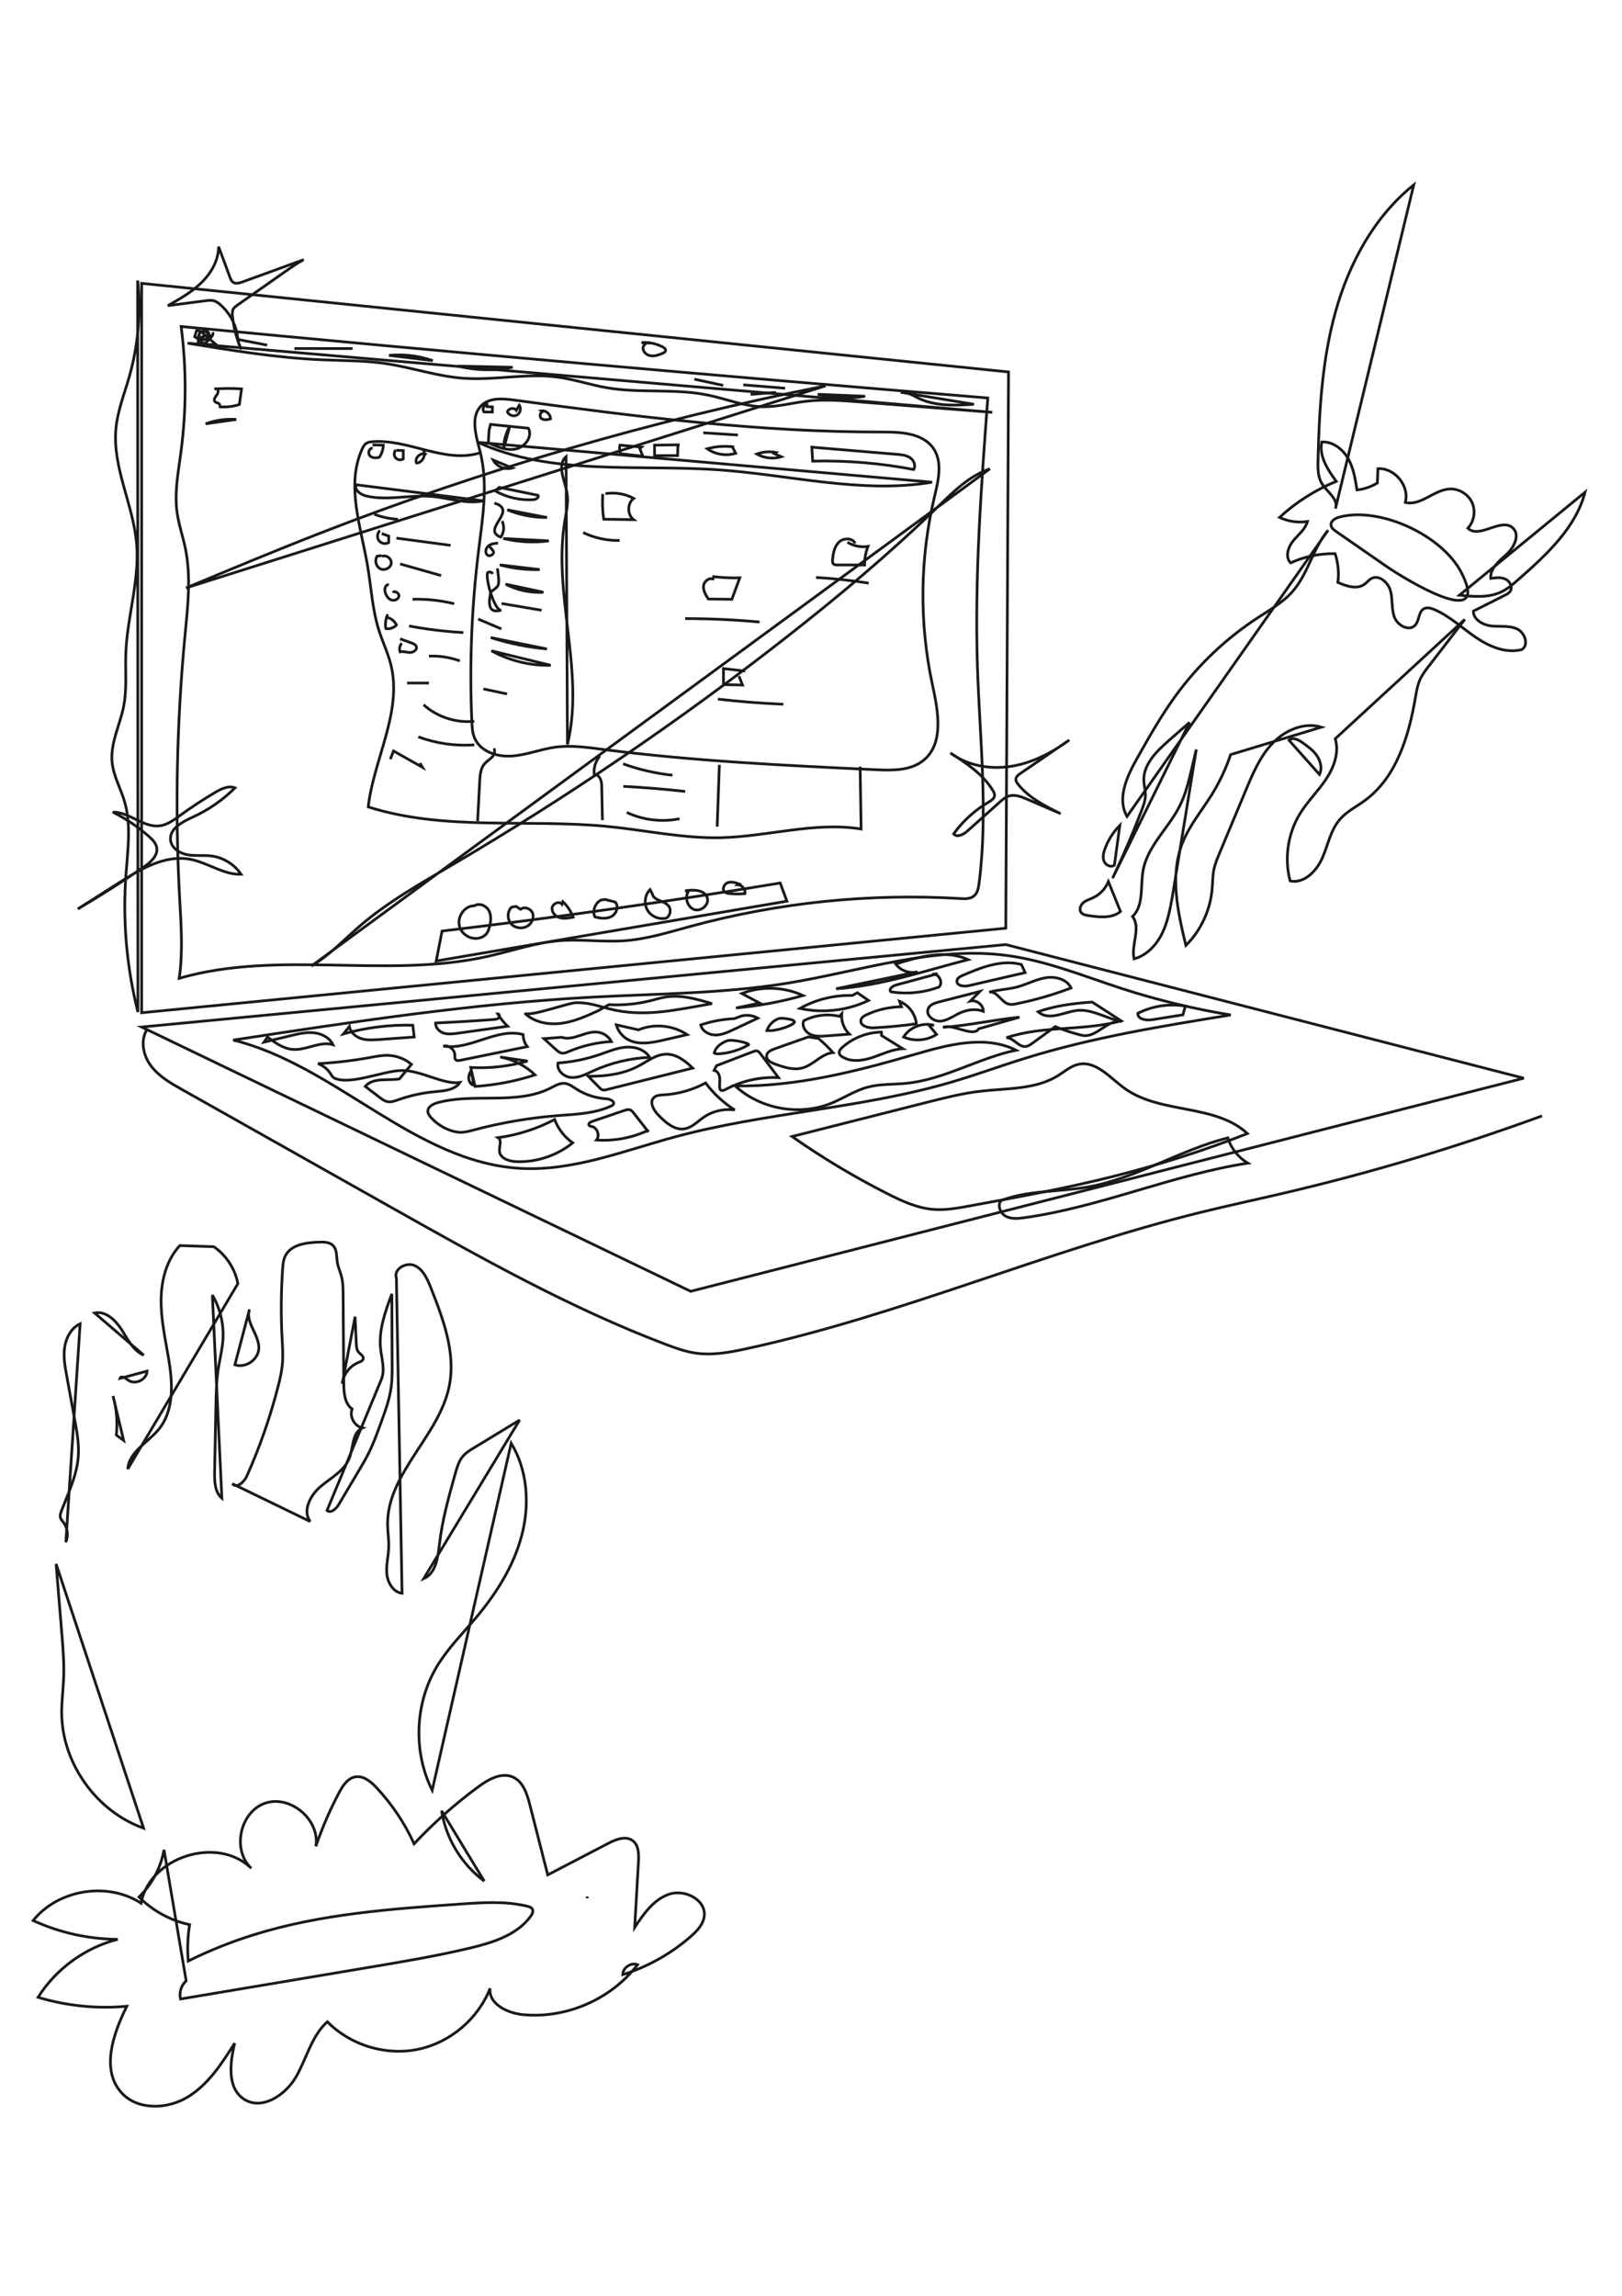 <?xml version="1.0" encoding="UTF-8" standalone="no"?>
<svg width="595px" height="842px" viewBox="0 0 595 842" version="1.1" xmlns="http://www.w3.org/2000/svg" xmlns:xlink="http://www.w3.org/1999/xlink" xmlns:sketch="http://www.bohemiancoding.com/sketch/ns">
    <!-- Generator: Sketch Beta 3.3.1 (12005) - http://www.bohemiancoding.com/sketch -->
    <title>pc</title>
    <desc>Created with Sketch Beta.</desc>
    <defs></defs>
    <g id="pictures" stroke="none" stroke-width="1" fill="none" fill-rule="evenodd" sketch:type="MSPage">
        <g id="pc" sketch:type="MSArtboardGroup" stroke="#1A1918">
            <g id="Imported-Layers" sketch:type="MSLayerGroup" transform="translate(12, 67.5)">
                <g sketch:type="MSShapeGroup">
                    <path d="M357.958,68.918 L39.958,36.418 L39.958,303.918 L356.958,272.918 L357.958,68.918 L357.958,68.918 Z M241.362,406.087 L546.958,327.918 L356.958,278.918 L39.958,309.155 L241.362,406.087 L241.362,406.087 Z M41.967,310.01 C39.36,314.053 40.521,319.646 43.434,323.475 C46.347,327.305 50.66,329.769 54.853,332.13 C80.443,346.539 106.033,360.948 131.623,375.357 C164.291,393.751 197.113,412.218 232.164,425.521 C235.73,426.874 239.346,428.181 243.119,428.735 C249.438,429.662 255.859,428.438 262.099,427.078 C318.646,414.755 372.122,391.021 428.311,377.154 C438.346,374.677 448.457,372.518 458.523,370.168 C490.774,362.638 522.566,353.142 553.664,341.749 M399.41,295.005 C385.686,290.547 372.189,284.967 357.896,282.986 C330.823,279.234 303.908,288.662 276.934,293.062 C253.394,296.902 229.425,296.913 205.608,298.179 C161.329,300.533 117.41,307.243 73.578,313.944 C111.222,323.247 140.151,358.77 178.864,360.989 C198.162,362.095 216.74,354.571 235.394,349.506 C268.667,340.473 303.695,339.09 336.789,329.425 C346.019,326.73 355.052,323.403 364.236,320.556 C388.731,312.965 414.142,308.836 439.456,304.731 C425.887,302.506 412.488,299.252 399.41,295.005 L399.41,295.005 L399.41,295.005 Z M53.739,291.295 C90.176,280.743 129.856,291.573 166.869,283.261 C175.756,281.265 184.458,278.169 193.54,277.472 C201.326,276.874 209.164,278.062 216.954,277.519 C225.263,276.94 233.29,274.413 241.327,272.228 C273.475,263.487 307.053,260.031 340.307,262.041 C341.991,262.143 343.844,262.21 345.178,261.176 C346.587,260.084 346.942,258.137 347.166,256.369 C350.511,230.016 347.394,203.336 346.546,176.785 C345.499,143.984 347.927,111.182 350.354,78.454 C251.66,70.403 153.023,61.667 54.45,52.249 C56.428,67.587 56.393,83.184 54.346,98.513 C53.374,105.793 51.948,113.151 52.95,120.427 C53.567,124.902 55.087,129.201 56,133.625 C58.151,144.043 56.887,154.818 55.876,165.408 C52.822,197.396 52.156,229.613 53.884,261.701 C54.416,271.569 55.171,281.516 53.739,291.295 L53.739,291.295 L53.739,291.295 Z M226.694,58.351 C225.477,57.584 223.751,58.977 223.898,60.409 C224.045,61.841 225.49,62.863 226.922,63.008 C228.354,63.152 229.761,62.626 231.087,62.065 C231.542,61.872 232.055,61.604 232.147,61.118 C232.262,60.514 231.66,60.032 231.117,59.745 C228.737,58.487 225.993,57.929 223.311,58.157 L226.694,58.351 L226.694,58.351 Z M38.592,303.668 C34.469,287.33 32.973,270.331 34.18,253.523 C34.833,244.429 36.246,235.085 33.65,226.345 C32.223,221.538 29.607,217.035 29.119,212.044 C28.431,205.005 32.057,198.335 33.393,191.391 C34.608,185.076 33.914,178.569 34.151,172.142 C34.647,158.627 39.265,145.324 38.107,131.849 C36.875,117.514 29.156,103.882 30.536,89.56 C31.159,83.097 33.614,76.978 35.403,70.736 C38.681,59.297 39.739,47.225 38.502,35.39 L38.592,303.668 L38.592,303.668 Z M160.608,264.874 C157.639,265.789 155.734,269.269 156.562,272.264 C157.391,275.259 160.814,277.265 163.832,276.524 C164.903,276.261 165.921,275.678 166.569,274.785 C167.013,274.172 167.267,273.444 167.478,272.718 C168.061,270.708 168.336,268.461 167.405,266.587 C166.474,264.713 163.963,263.531 162.183,264.632 L160.608,264.874 L160.608,264.874 Z M177.319,264.915 C176.757,265.015 176.194,265.115 175.631,265.216 C174.039,266.798 174.012,269.651 175.516,271.318 C177.019,272.986 179.785,273.281 181.654,272.036 C183.146,271.042 184.01,269.03 183.354,267.361 C182.697,265.692 180.335,264.85 178.942,265.979 L177.319,264.915 L177.319,264.915 Z M194.145,264.105 C193.11,262.826 190.718,263.871 190.532,265.506 C190.345,267.14 191.77,268.607 193.353,269.055 C194.935,269.503 196.621,269.189 198.235,268.873 C197.452,266.717 196.149,264.752 194.469,263.19 L194.145,264.105 L194.145,264.105 Z M208.497,262.582 C206.317,263.637 205.24,266.524 206.199,268.749 C208.221,269.312 210.494,269.605 212.336,268.597 C214.178,267.589 215.115,264.823 213.654,263.316 C212.431,263.002 211.209,262.689 209.987,262.376 L208.497,262.582 L208.497,262.582 Z M226.447,258.757 C224.563,260.681 224.145,263.88 225.472,266.224 C226.799,268.568 229.758,269.855 232.377,269.228 C233.865,268.395 234.329,266.165 233.296,264.808 C231.728,262.747 227.745,262.866 227.294,260.316 L226.447,258.757 L226.447,258.757 Z M240.426,259.541 C239.152,261.854 240.213,265.271 242.724,266.089 C245.235,266.907 248.259,264.25 247.444,261.738 C246.493,258.805 242.433,258.702 239.386,259.177 L240.426,259.541 L240.426,259.541 Z M259.107,256.666 C257.755,256.2 256.271,255.733 254.93,256.227 C253.589,256.721 252.769,258.666 253.832,259.622 C254.291,260.035 254.944,260.139 255.559,260.205 C257.453,260.407 259.368,260.415 261.265,260.227 C261.564,258.683 260.24,257.032 258.667,256.991 L259.107,256.666 L259.107,256.666 Z M148.007,284.947 C148.724,281.286 149.442,277.625 150.159,273.964 C191.635,269.065 232.996,263.188 274.195,256.342 C275.019,258.562 275.844,260.783 276.668,263.003 L148.007,284.947 L148.007,284.947 Z M326.858,211.276 C334.385,205.033 332.117,193.237 330.054,183.677 C325.156,160.979 325.418,137.182 330.813,114.596 C332.215,108.728 333.834,102.063 330.474,97.052 C326.665,91.37 318.637,90.929 311.797,90.943 C266.528,91.03 221.465,85.327 176.611,79.221 C172.514,78.663 167.818,78.276 164.769,81.069 C160.295,85.167 162.665,92.407 164.154,98.289 C167.115,109.988 165.067,122.282 163.581,134.258 C160.993,155.109 160.159,176.177 161.088,197.168 C161.178,199.196 161.295,201.272 162.079,203.145 C164.164,208.128 170.33,210.147 175.719,209.777 C181.108,209.407 186.229,207.288 191.579,206.546 C197.393,205.739 203.293,206.578 209.114,207.332 C242.348,211.641 275.868,213.22 309.344,214.795 C315.439,215.081 322.161,215.171 326.858,211.276 L326.858,211.276 L326.858,211.276 Z" id="Stroke-1"></path>
                    <path d="M164.07,98.574 C151.334,102.633 137.942,93.451 124.616,94.495 C123.826,94.557 123.005,94.667 122.347,95.108 C121.632,95.587 121.209,96.386 120.853,97.169 C114.846,110.382 120.363,125.59 122.812,139.895 C124.172,147.841 124.564,156.001 127.007,163.684 C128.361,167.945 130.333,172.007 131.402,176.349 C135.646,193.595 125.131,210.788 123.069,228.429 C151.179,237.381 181.628,232.718 210.987,235.613 C224.778,236.973 238.463,240.02 252.318,239.719 C269.587,239.344 286.827,233.775 303.879,236.534 C303.758,228.914 303.637,221.294 303.517,213.674 M196.151,205.54 C202.649,178.797 190.659,150.517 195.214,123.374 C195.772,120.046 196.58,116.662 196.013,113.335 C195.222,108.699 192.126,103.115 195.649,100 L196.151,205.54 L196.151,205.54 Z M329.912,109.352 C304.052,113.68 277.811,106.642 251.655,104.811 C221.884,102.727 190.475,107.153 163.343,94.724 L329.912,109.352 L329.912,109.352 Z M118.672,110.287 C117.857,112.227 120.296,113.925 122.345,114.406 C130.136,116.237 138.303,113.899 146.28,114.555 C152.66,115.08 159.042,117.514 165.304,116.186 L118.672,110.287 L118.672,110.287 Z M400.488,331.617 C395.165,327.744 390.034,321.441 383.601,322.835 C380.811,323.44 378.579,325.445 376.16,326.96 C367.899,332.129 357.472,331.565 347.792,332.688 C341.066,333.469 334.478,335.137 327.913,336.801 C311.457,340.971 295.001,345.142 278.544,349.312 C289.709,357.137 301.433,364.163 313.597,370.319 C318.845,372.975 324.318,375.51 330.177,376.022 C334.657,376.413 339.145,375.6 343.569,374.791 C361.298,371.548 379.043,368.302 396.521,363.904 C413.188,359.711 429.593,354.474 445.607,348.234 C433.716,337.205 413.602,341.157 400.488,331.617 L400.488,331.617 L400.488,331.617 Z M56.779,58.362 C73.166,61.054 89.6,63.75 106.191,64.463 C113.855,64.792 121.561,64.699 129.153,65.796 C138.784,67.188 148.113,70.479 157.817,71.21 C169.427,72.086 181.156,69.261 192.693,70.828 C198.727,71.648 204.54,73.651 210.539,74.691 C222.82,76.821 235.578,74.874 247.781,77.411 C254.438,78.795 260.885,81.504 267.683,81.662 C273.07,81.786 278.351,80.295 283.702,79.661 C290.256,78.886 296.887,79.401 303.466,79.917 C319.643,81.185 335.82,82.453 351.997,83.721 L56.779,58.362 L56.779,58.362 Z M67.345,75.034 C68.276,75.138 68.114,76.581 67.543,77.322 C66.971,78.064 66.24,79.096 66.855,79.802 C67.2,80.198 67.805,80.221 68.252,80.497 C68.699,80.772 68.773,81.663 68.248,81.662 C70.789,81.918 73.383,81.643 75.814,80.858 C76.077,78.944 76.341,77.031 76.604,75.117 C73.283,74.907 69.949,74.922 66.63,75.161 L67.345,75.034 L67.345,75.034 Z M63.429,87.924 C67.003,86.599 70.865,86.052 74.667,86.333 L63.429,87.924 L63.429,87.924 Z M245.986,91.223 C250.219,91.495 254.452,91.767 258.686,92.039 L245.986,91.223 L245.986,91.223 Z M285.807,96.5 C285.907,98.204 286.008,99.909 286.109,101.613 C298.524,101.324 310.969,102.357 323.166,104.689 C324.049,103.277 323.222,101.304 321.844,100.37 C320.465,99.436 318.723,99.269 317.064,99.13 C306.645,98.253 296.226,97.377 285.807,96.5 L285.807,96.5 L285.807,96.5 Z M272.647,98.427 C270.312,97.986 267.857,98.194 265.628,99.021 C268.321,100.547 271.645,100.916 274.607,100.018 C273.76,99.631 272.912,99.244 272.065,98.858 L272.647,98.427 L272.647,98.427 Z M257.317,96.44 C254.027,95.966 250.64,96.185 247.438,97.078 C250.42,99.19 254.399,99.823 257.889,98.74 C257.471,97.943 257.053,97.146 256.636,96.349 L257.317,96.44 L257.317,96.44 Z M237.333,95.639 C234.256,95.676 231.18,95.713 228.103,95.749 C228.102,97.037 228.102,98.325 228.101,99.614 C230.923,99.605 233.744,99.596 236.566,99.587 C236.599,98.28 236.633,96.974 236.667,95.667 L237.333,95.639 L237.333,95.639 Z M167.937,88.144 C172.567,88.614 177.197,89.083 181.827,89.553 C183.491,92.61 180.545,96.526 177.127,97.184 C173.71,97.843 170.288,96.336 167.133,94.867 C167.226,93.356 167.318,91.845 167.411,90.334 L167.937,88.144 L167.937,88.144 Z M223.321,96.469 C220.685,96.229 218.049,95.989 215.412,95.748 C215.172,96.783 215.229,97.885 215.576,98.888 C218.317,99.198 221.057,99.507 223.797,99.817 C223.428,98.875 223.059,97.934 222.69,96.992 L223.321,96.469 L223.321,96.469 Z M175.015,88.813 C173.565,91.281 172.783,94.138 172.773,97 L175.015,88.813 L175.015,88.813 Z M187.343,83.613 C186.236,83.25 185.666,85.231 186.576,85.958 C187.487,86.685 188.807,86.429 189.935,86.136 C189.986,84.472 188.333,82.97 186.681,83.179 L187.343,83.613 L187.343,83.613 Z M177.412,82.968 C176.6,81.851 174.511,82.217 174.126,83.543 C174.688,84.813 176.424,85.395 177.638,84.721 C178.852,84.046 179.276,82.266 178.495,81.117 L177.412,82.968 L177.412,82.968 Z M166.63,80.754 C165.439,80.968 164.788,82.606 165.507,83.58 C166.541,83.593 167.574,83.607 168.607,83.621 C168.609,82.992 168.611,82.364 168.612,81.735 C167.965,81.698 167.317,81.661 166.67,81.623 L166.63,80.754 L166.63,80.754 Z M168.916,101.223 C170.207,103.646 173.312,104.933 175.94,104.135 L168.916,101.223 L168.916,101.223 Z M163.395,159.523 C166.24,160.736 169.085,161.949 171.931,163.163 L163.395,159.523 L163.395,159.523 Z M165.301,185.152 C168.201,185.768 171.1,186.385 174,187.001 L165.301,185.152 L165.301,185.152 Z M168.003,166.324 C174.703,168.474 181.642,169.879 188.651,170.506 L168.003,166.324 L168.003,166.324 Z M168.271,171.176 C174.876,174.824 182.46,176.681 190.004,176.497 L168.271,171.176 L168.271,171.176 Z M171.973,153.825 C176.872,154.656 181.77,155.487 186.669,156.318 L171.973,153.825 L171.973,153.825 Z M173.473,146.733 C177.711,148.953 182.56,149.99 187.335,149.698 L173.473,146.733 L173.473,146.733 Z M171.333,139.669 C176.101,140.949 181.057,141.53 185.992,141.386 L171.333,139.669 L171.333,139.669 Z M172.591,129.986 C178.052,131.285 183.749,131.587 189.317,130.872 L172.591,129.986 L172.591,129.986 Z M174.078,119.475 C178.691,121.365 183.682,122.326 188.666,122.287 L174.078,119.475 L174.078,119.475 Z M171.14,111.234 C170.634,111.667 170.128,112.1 169.623,112.533 C173.851,114.916 178.772,116.051 183.616,115.762 C184.575,115.705 185.874,114.962 185.353,114.156 L171.14,111.234 L171.14,111.234 Z" id="Stroke-2"></path>
                    <path d="M172.21,123.582 C173.074,125.617 172.915,127.756 171.688,129.505 C164.218,126.635 178.432,119.761 169.333,117 M170.489,140.948 C170.58,142.661 171.279,145.422 170.759,147.061 C170.448,148.043 168.03,149.502 168.002,149.694 C167.727,151.577 165.988,158.091 171.939,156.242 C169.564,156.98 165.911,144.667 166.891,142.482 C167.482,142.055 168.441,142.319 168.73,142.988 M209.122,113.651 C208.894,116.741 209.009,119.857 209.462,122.923 C213.115,122.976 216.768,123.03 220.421,123.084 C218.038,121.248 218.058,117.091 220.459,115.278 C217.315,113.593 213.611,112.975 210.09,113.548 M201.929,127.814 C206.081,129.821 210.716,130.822 215.326,130.708 M249.304,143.927 C252.64,144.346 256.008,144.513 259.369,144.423 C258.404,147.046 257.44,149.669 256.476,152.292 C253.596,152.257 250.716,152.223 247.837,152.188 C246.87,150.691 245.863,149.025 246.094,147.258 C246.326,145.492 248.534,143.994 249.931,145.1 M239.333,159.372 C248.448,159.366 257.563,159.785 266.64,160.626 M261.369,178.614 C258.709,178.312 256.049,178.01 253.389,177.708 C253.394,179.665 253.399,181.623 253.405,183.581 C255.73,183.631 258.055,183.681 260.38,183.73 C259.943,182.633 259.505,181.536 259.068,180.439 M251.345,188.898 C259.318,189.815 267.324,190.444 275.343,190.784 M298.855,131.354 C301.09,132.732 303.816,133.293 306.414,132.91 C305.541,135.059 305.117,137.389 305.178,139.707 C301.827,139.703 298.476,139.698 295.126,139.694 C294.657,139.693 294.143,139.677 293.791,139.367 C293.334,138.965 293.35,138.26 293.412,137.654 C293.647,135.354 294.104,132.89 295.78,131.297 C297.455,129.704 300.721,129.689 301.696,131.785 M287.336,144.282 C293.807,144.662 300.259,145.357 306.662,146.365 M163.202,233.658 C163.459,228.764 163.716,223.87 163.974,218.975 C164.092,216.719 164.282,214.278 165.768,212.575 C166.55,211.68 167.621,211.083 168.436,210.218 C169.251,209.354 169.784,208.01 169.187,206.983 M208.988,233.299 C208.898,228.965 208.808,224.631 208.717,220.297 C208.681,218.552 207.575,216.093 206.02,216.888 C205.628,214.361 206.4,211.678 208.075,209.746 M251.081,235.681 C251.351,228.12 251.62,220.558 251.89,212.996 M124.719,96.884 C123.469,96.701 122.811,98.648 123.646,99.596 C124.482,100.544 125.973,100.555 127.181,100.183 C128.051,98.879 128.553,97.333 128.615,95.767 C127.299,95.734 125.983,95.7 124.667,95.667 M133.176,97.536 C132.466,98.297 132.431,99.593 133.099,100.391 C133.767,101.189 135.049,101.383 135.923,100.818 C135.928,99.795 135.932,98.772 135.936,97.748 C135.07,97.709 134.202,97.669 133.335,97.63 M144.479,99.256 C142.713,97.978 139.853,100.352 140.784,102.324 C143.106,102.226 144.565,98.99 143.101,97.185 M125.301,121.084 C128.076,122.167 131.027,122.796 134.003,122.937 M137.333,183 L145.333,183 M127.395,127.075 C126.38,127.962 126.188,129.644 126.977,130.737 C127.766,131.83 129.423,132.176 130.584,131.492 C130.591,130.697 130.597,129.902 130.604,129.107 C129.754,128.802 128.904,128.497 128.054,128.193 M128.006,136.268 C127.441,136.34 126.875,136.412 126.31,136.483 C125.397,137.982 125.875,140.22 127.416,141.058 C128.957,141.896 131.226,140.909 131.501,139.176 C131.775,137.443 129.674,135.785 128.115,136.59 M130.647,147.028 C129.515,146.642 128.94,148.425 129.255,149.58 C129.574,150.75 130.22,151.923 131.319,152.437 C132.418,152.951 133.995,152.485 134.304,151.312 C134.613,150.139 132.931,148.938 132.09,149.812 M130.234,157.772 C129.466,159.395 129.218,161.26 129.537,163.027 C130.941,163.286 132.463,162.78 133.433,161.732 C132.744,160.118 131.094,158.958 129.342,158.857 M138.05,162.07 C144.635,163.308 151.301,164.12 157.991,164.497 M139.332,152.283 C144.466,152.139 149.618,152.69 154.605,153.915 M134.767,139.313 C139.789,140.738 144.811,142.164 149.833,143.589 M133.398,129.846 C140.036,130.733 146.673,131.62 153.31,132.507 M170.698,131.69 C169.439,131.779 168.101,131.939 167.129,132.744 C166.157,133.549 165.817,135.227 166.776,136.047 C167.734,136.868 169.611,135.594 168.917,134.54 C168.345,133.841 167.773,133.142 167.201,132.442 M135.384,168.379 C134.631,169.225 134.388,170.495 134.778,171.56 C135.967,171.284 137.192,171.786 138.413,171.795 C139.634,171.803 141.083,170.847 140.738,169.676 C140.515,168.92 139.677,168.557 138.935,168.292 C137.542,167.794 136.148,167.295 134.755,166.797 M145.339,173.135 C149.194,172.97 153.08,173.571 156.705,174.895 M143.371,190.958 C148.366,195.463 155.313,197.722 162.002,197.018 M141.435,202.727 C147.974,205.161 155.04,206.17 162,205.663 M142.023,212.353 C142.335,212.867 142.648,213.381 142.96,213.895 C139.428,211.904 135.895,209.913 132.363,207.922 C131.968,208.924 131.572,209.926 131.177,210.928 M216.562,212.621 C222.402,214.75 228.505,216.156 234.688,216.798 M216.672,220.9 C224.251,221.292 231.818,221.913 239.36,222.762 M217.937,230.467 C223.919,233.273 230.813,234.091 237.285,232.764 M65.978,55.753 C64.606,55.407 63.115,55.563 61.844,56.184 C63.058,57.997 66.589,56.451 66.08,54.329 M74.69,56.878 C78.456,57.609 82.221,58.34 85.986,59.071" id="Stroke-3"></path>
                    <path d="M96,60.333 L117.333,60.333 L96,60.333 Z M130.713,62.83 C136.114,62.323 141.622,62.989 146.747,64.768 L130.713,62.83 Z M156.057,66.773 C162.574,68.407 169.46,68.552 176.04,67.193 L156.057,66.773 Z M62.718,54.957 C62.1,54.172 61.091,53.711 60.093,53.758 C59.866,54.511 59.64,55.265 59.414,56.019 C60.45,56.611 61.578,57.224 62.764,57.088 C63.95,56.952 65.053,55.671 64.54,54.594 C64.006,53.471 62.196,53.607 61.415,54.574 C60.634,55.541 60.62,56.905 60.738,58.143 C62.216,58.911 64.387,58.185 64.784,56.568 C65.181,54.95 63.093,53.253 61.727,54.207 C60.399,55.135 60.962,57.418 62.35,58.254 C63.739,59.089 65.486,58.92 67.094,58.723 L62.718,54.957 Z M345.277,80.775 C338.465,81.204 331.311,81.571 325.146,78.641 C322.978,77.61 320.812,76.151 318.42,76.358 L345.277,80.775 Z M305.361,77.826 C299.6,78.813 293.632,78.566 287.972,77.108 L305.361,77.826 Z M276.009,74.883 C270.895,74.473 265.782,74.062 260.668,73.651 L276.009,74.883 Z M253.293,73.853 C249.759,73.085 246.225,72.318 242.692,71.551 L253.293,73.853 Z M263.344,77.142 C266.454,76.898 269.563,76.654 272.673,76.409 L263.344,77.142 Z M84.833,314.703 C88.092,313.913 91.352,313.123 94.611,312.332 C97.408,311.655 100.27,310.972 103.132,311.267 C105.994,311.562 108.905,313.029 110.146,315.625 C105.326,314.223 100.351,317.794 95.349,317.366 C91.895,317.07 88.918,314.92 86.139,312.848 L84.833,314.703 Z M113.987,311.679 C122.242,309.353 130.847,308.273 139.421,308.487 C139.594,309.931 139.766,311.376 139.939,312.821 C135.668,313.131 131.398,313.44 127.128,313.749 C124.934,313.908 122.681,314.061 120.578,313.415 C118.476,312.77 116.527,311.136 116.173,308.966 L113.987,311.679 Z M170.54,304.304 C171.565,305.972 172.799,307.511 174.203,308.875 C168.089,309.73 161.974,310.584 155.859,311.439 C154.166,311.676 152.405,311.907 150.774,311.394 C149.143,310.88 147.684,309.39 147.797,307.683 C154.938,307.353 162.074,306.921 169.202,306.388 C169.849,306.339 170.564,306.257 170.991,305.77 C171.419,305.283 171.188,304.284 170.54,304.304 L170.54,304.304 Z M211.329,300.966 C216.545,301.241 221.802,300.724 226.864,299.438 C228.632,298.988 230.382,298.444 232.183,298.155 C237.881,297.241 243.641,298.917 249.169,300.575 C236.243,302.785 224.271,305.818 211.369,302.455 C207.144,301.354 203.681,300.095 199.197,300.242 C196.326,300.336 182.035,305.608 180.438,304.04 C183.864,307.406 189.076,308.413 193.84,307.805 C198.605,307.197 203.058,305.179 207.427,303.185 L211.329,300.966 Z M257.987,302.177 C266.301,301.418 274.545,299.887 282.578,297.612 C275.597,294.369 267.296,294.091 260.113,296.857 C262.293,298.025 264.473,299.192 266.652,300.36 L257.987,302.177 Z M294.675,295.135 C311.079,294.099 327.305,288.52 343.123,284.431 C334.858,280.676 325.24,283.344 316.575,286.053 C318.361,288.501 321.715,289.681 324.64,288.891 L294.675,295.135 Z M306.242,331.221 C310.819,329.981 315.652,330.273 320.371,329.812 C334.391,328.443 346.944,320.521 360.736,317.658 C349.323,311.965 335.696,315.656 323.451,319.221 C301.999,325.467 280.026,331.076 257.685,330.766 C266.956,339.263 281.22,341.845 292.881,337.137 C297.404,335.31 301.534,332.496 306.242,331.221 L306.242,331.221 Z M421.916,304.683 C418.183,305.276 414.45,305.869 410.717,306.462 C408.511,306.813 405.316,306.368 405.373,304.135 C410.711,301.424 416.93,300.482 422.832,301.49 L421.916,304.683 Z M399.308,306.905 C385.065,310.739 371.041,308.475 357.177,313.072 C359.816,313.079 361.582,316.548 364.21,316.299 C365.162,316.209 365.985,315.627 366.759,315.065 C369.537,313.047 372.315,311.028 375.094,309.009 C377.593,310.099 382.099,311.562 384.76,312.168 C390.325,313.432 393.86,306.258 399.544,307.154 C394.6,306.23 389.873,303.253 384.835,303.005 C379.544,302.745 373.35,307.464 368.819,303.573 C375.028,301.308 382.054,300.453 388.644,300 L399.308,306.905 Z M361.992,305.552 C352.608,306.472 343.328,308.598 333.924,309.271 C337.533,307.848 345.142,313.074 347.006,309.808 L361.992,305.552 Z M227.839,335.063 C226.064,336.841 227.865,339.782 229.626,341.573 C232.22,344.211 235.428,347.068 239.083,346.496 C241.818,346.069 243.841,343.832 246.117,342.257 C249.404,339.983 253.565,339.007 257.52,339.584 C253.402,336.955 249.765,333.576 246.841,329.663 C242.092,332.234 236.77,333.741 231.378,334.042 C230.122,334.112 228.727,334.173 227.839,335.063 L227.839,335.063 Z M225.599,347.282 C223.879,345.082 222.158,342.882 220.438,340.682 C220.082,340.228 219.7,339.753 219.161,339.549 C218.479,339.292 217.721,339.526 217.032,339.761 C213.065,341.111 209.099,342.46 205.132,343.81 C204.502,344.024 203.723,344.59 204.054,345.166 C204.246,345.499 204.694,345.547 205.069,345.629 C207.123,346.078 208.134,348.973 206.807,350.602 C213.369,351.044 220.038,349.775 225.979,346.952 L225.599,347.282 Z M171.235,354.793 C171.519,357.364 174.701,358.398 177.285,358.512 C184.741,358.839 192.288,356.343 198.08,351.635 C195.084,349.528 192.741,346.505 191.449,343.077 C184.991,346.48 177.936,348.746 170.704,349.74 C172.213,350.696 171.038,353.018 171.235,354.793 L171.235,354.793 Z M144.958,340.253 C145.031,341.016 145.521,341.669 146.029,342.243 C147.83,344.276 150.119,345.873 152.649,346.861 C154.113,347.433 155.674,347.805 157.246,347.771 C158.785,347.737 160.287,347.318 161.775,346.921 C171.857,344.235 182.185,342.468 192.588,341.649 C199.272,341.124 206.194,340.94 212.26,338.083 C212.513,337.963 212.774,337.832 212.943,337.608 C213.749,336.535 211.827,335.559 210.487,335.481 C206.538,335.25 202.654,333.98 199.332,331.833 C198.02,330.984 196.71,329.97 195.155,329.819 C193.342,329.643 191.667,330.675 190.045,331.503 C177.542,337.882 162.158,333.252 148.598,336.875 C146.852,337.341 144.786,338.454 144.958,340.253 L144.958,340.253 Z" id="Stroke-4"></path>
                    <path d="M138.941,322.833 C136.516,320.801 133.391,319.622 130.228,319.546 C128.108,319.496 126.01,319.923 123.925,320.305 C117.556,321.472 111.112,322.234 104.647,322.586 C106.488,323.256 108.102,324.532 109.181,326.167 C109.633,326.853 110.046,327.647 110.802,327.968 C116.76,330.502 128.609,325.196 135.355,325.091 C142.424,324.981 150.528,330.342 156.715,329.511 C154.842,332.284 150.963,332.561 147.63,332.865 C143.02,333.284 138.463,334.281 134.099,335.825 C132.835,336.273 131.509,336.774 130.189,336.536 C129.057,336.332 128.097,335.61 127.184,334.91 C125.453,333.582 123.722,332.254 121.991,330.926 C124.851,327.591 130.134,328.865 134.496,328.21 L138.941,322.833 Z M350.874,296.372 C354.225,295.42 357.775,295.362 361.142,294.468 C364.651,293.536 367.905,291.711 371.484,291.102 C375.062,290.492 379.354,291.547 380.905,294.83 C374.388,297.321 367.663,299.267 360.822,300.64 C359.924,300.82 358.991,300.99 358.101,300.775 C355.261,300.089 353.741,295.81 350.874,296.372 L350.874,296.372 Z M364.045,289.212 C357.164,290.803 350.283,292.394 343.402,293.985 C341.592,294.404 338.819,294.037 339.04,292.192 C339.161,291.185 340.226,290.615 341.158,290.215 C348.001,287.279 355.503,284.285 362.689,286.237 L364.045,289.212 Z M155.092,321.076 C154.74,320.652 154.851,320.031 154.849,319.48 C154.844,317.427 152.648,315.685 150.648,316.146 C160.497,317.773 170.267,309.288 179.897,311.917 C179.901,313.51 180.448,315.096 181.427,316.352 C173.247,318.02 165.068,319.688 156.889,321.356 C156.263,321.484 155.5,321.567 155.092,321.076 L155.092,321.076 Z M187.532,313.423 C188.966,314.726 190.4,316.028 191.834,317.33 C192.547,317.978 193.333,318.658 194.292,318.745 C195.056,318.814 195.795,318.489 196.501,318.189 C201.496,316.065 206.858,314.806 212.276,314.484 C211.319,312.678 209.476,311.37 207.455,311.063 C202.918,310.372 198.361,314.428 194.03,312.909 L187.532,313.423 Z M214.085,308.354 C214.653,310.433 216.016,312.285 217.833,313.445 C221.761,315.952 226.874,314.991 231.414,313.941 C234.297,313.275 237.181,312.609 240.065,311.942 C234.888,308.484 227.966,307.805 222.216,310.192 L214.085,308.354 Z M275.598,309.459 C276.65,309.113 277.67,308.683 278.643,308.14 C281.726,306.417 274.764,305.692 273.675,306.058 C271.569,306.766 269.913,308.64 269.319,310.463 C271.389,310.611 273.537,310.136 275.598,309.459 L275.598,309.459 Z M257.369,306.09 C253.181,306.264 249.019,307.044 245.052,308.399 C245.57,310.686 248.081,312.066 250.426,312.084 C252.77,312.101 254.983,311.083 257.105,310.086 C260.072,308.691 263.039,307.297 266.006,305.902 C264.212,304.889 262.025,304.595 260.027,305.096 L257.369,306.09 Z M300.667,297.575 C293.985,297.406 287.265,299.069 281.434,302.337 C289.838,304.181 298.849,303.133 306.607,299.41 C305.235,298.466 303.864,297.522 302.493,296.578 L300.667,297.575 Z M331.98,289.605 C326.84,291.003 321.7,292.401 316.56,293.799 C315.372,294.122 313.895,295.386 314.789,296.232 C320.681,297.187 326.818,296.584 332.412,294.501 C334.166,292.907 332.35,289.332 330.028,289.81 L331.98,289.605 Z M159.956,328.167 C159.991,328.436 160.059,328.704 160.163,328.969 C160.424,329.632 160.815,330.181 161.432,330.366 C161.633,328.357 161.304,327.213 160.532,325.609 C160.139,326.341 159.845,327.323 159.956,328.167 L159.956,328.167 Z M171.48,320.155 C176.257,321.049 180.76,323.357 184.277,326.711 C177.152,329.027 169.738,330.454 162.262,330.946 C161.735,328.632 161.208,326.318 160.681,324.004 C167.693,324.383 174.767,323.58 181.516,321.639 L171.48,320.155 Z M226.33,320.277 C224.604,317.422 220.915,316.291 217.588,316.543 C214.261,316.796 211.138,318.16 207.983,319.246 C203.055,320.942 197.904,321.989 192.705,322.35 C192.052,325.04 194.903,327.516 197.667,327.666 C200.431,327.816 203.012,326.438 205.527,325.283 C212.049,322.287 219.159,320.576 226.33,320.277 L226.33,320.277 Z M251.754,318.978 C254.249,318.818 256.718,318.273 259.051,317.375 C260.26,316.91 261.432,316.35 262.553,315.7 C263.453,315.179 256.513,313.473 254.683,314.206 C252.387,315.125 250.571,316.521 249.967,318.684 C250.541,319.022 251.092,319.021 251.754,318.978 L251.754,318.978 Z M210.556,332.11 C210.029,332.242 209.464,332.373 208.952,332.19 C208.563,332.051 208.258,331.747 207.968,331.453 C206.575,330.043 205.182,328.632 203.789,327.221 C210.158,327.272 216.693,326.421 222.312,323.421 C225.572,321.68 228.695,319.176 232.391,319.119 C236.146,319.062 239.425,321.577 242.095,324.219 C231.582,326.85 221.069,329.48 210.556,332.11 L210.556,332.11 Z M250.829,323.332 C255.313,321.613 259.797,319.895 264.281,318.177 C264.753,317.996 265.265,317.812 265.755,317.941 C266.279,318.078 266.646,318.539 266.972,318.972 C269.173,321.887 271.373,324.801 273.574,327.716 C266.846,327.377 260.033,328.905 254.096,332.087 C253.539,332.386 252.799,332.682 252.333,332.256 C252.081,332.026 252.015,331.659 251.99,331.319 C251.903,330.124 252.149,328.916 252.005,327.726 C251.86,326.535 251.157,325.271 249.98,325.042 L250.829,323.332 Z M284.54,312.783 C280.395,314.246 276.251,315.71 272.107,317.173 C270.815,317.629 269.302,318.359 269.196,319.724 C269.077,321.266 270.819,322.202 272.274,322.724 C275.556,323.902 279.106,325.093 282.459,324.135 C286.483,322.985 289.401,318.932 293.567,318.538 C291.926,316.688 290.15,314.959 288.256,313.368 L284.54,312.783 Z M311.334,311.019 C306.094,311.091 300.904,313.116 297,316.61 C296.339,317.202 295.659,318.016 295.888,318.873 C296.03,319.4 296.487,319.777 296.948,320.069 C300.207,322.129 304.472,321.534 308.128,320.308 C311.785,319.082 315.345,317.282 319.198,317.118 C316.591,315.5 313.983,313.883 311.375,312.265 L311.334,311.019 Z M330.609,308.533 C326.5,307.361 321.724,309.192 319.451,312.81 C323.305,314.526 328.013,314.166 331.561,311.884 C330.594,310.703 329.626,309.522 328.658,308.341 L330.609,308.533 Z" id="Stroke-5"></path>
                    <path d="M347.448,296.105 C342.456,297.388 337.464,298.67 332.471,299.953 C330.906,300.355 329.137,300.924 328.497,302.408 C327.475,304.777 330.427,307.209 332.999,307.003 C335.57,306.796 337.738,305.099 340.08,304.018 C342.772,302.776 345.941,302.344 348.722,303.372 C348.712,301.058 346.239,299.095 343.984,299.611 L347.448,296.105 Z M318.68,301.72 C314.28,301.786 309.897,302.785 305.904,304.633 C305.023,305.041 304.072,305.594 303.828,306.535 C303.288,308.623 306.351,309.571 308.505,309.457 C313.738,309.18 318.96,308.684 324.153,307.972 C323.806,304.379 321.324,301.074 317.971,299.739 L318.68,301.72 Z M295.944,305.236 C291.581,304.208 286.859,304.783 282.87,306.829 C282.013,308.682 283.364,310.951 285.208,311.827 C287.052,312.703 289.196,312.565 291.231,312.408 C294.006,312.195 296.781,311.981 299.557,311.768 C297.593,309.865 296.538,307.063 296.759,304.338 L295.944,305.236 Z M445.745,359.082 C442.272,357.027 439.6,353.655 438.393,349.804 C420.719,354.282 404.826,364.723 386.863,367.853 C376.34,369.687 365.273,368.975 355.284,372.76 C353.756,374.485 354.908,377.445 356.936,378.54 C358.965,379.634 361.424,379.403 363.707,379.088 C391.616,375.239 417.899,363.359 445.745,359.082 L445.745,359.082 Z M290.868,73.986 C227.365,86.586 164.975,104.797 104.665,128.336 C88.425,134.675 72.339,141.397 56.255,148.119 L290.868,73.986 Z M102.233,286.778 C108.823,282.884 114.116,277.186 119.912,272.185 C130.13,263.37 141.971,256.686 153.606,249.85 C196.239,224.798 237.209,196.917 276.157,166.45 C295.475,151.338 314.315,135.574 331.904,118.481 C337.642,112.905 343.531,107.007 351.11,104.447 L102.233,286.778 Z M66.478,42.814 C67.329,43.058 68.064,43.596 68.737,44.171 C71.927,46.896 74.157,50.725 74.953,54.845 C75.336,56.831 75.427,58.96 76.527,60.657 C74.783,56.779 73.681,52.613 73.279,48.379 C73.199,47.534 73.157,46.634 73.556,45.885 C73.896,45.247 74.509,44.809 75.101,44.394 C81.087,40.196 87.073,35.997 93.06,31.799 C95.118,30.355 97.184,28.907 99.409,27.735 C91.923,30.457 84.436,33.178 76.95,35.899 C75.8,36.317 74.417,36.707 73.437,35.973 C72.869,35.549 72.596,34.846 72.35,34.182 C70.966,30.445 69.582,26.708 68.198,22.971 C68.161,27.973 65.469,32.659 61.896,36.159 C58.323,39.659 53.908,42.152 49.548,44.604 C54.185,44 58.822,43.397 63.459,42.794 C64.464,42.663 65.503,42.534 66.478,42.814 L66.478,42.814 Z M350.612,226.704 C345.599,229.634 341.208,233.624 337.813,238.335 C339.1,239.809 341.477,238.526 342.935,237.221 C346.893,233.681 350.852,230.14 354.81,226.599 C355.741,225.766 356.705,224.914 357.883,224.498 C360.135,223.703 362.591,224.664 364.784,225.611 C368.887,227.383 372.991,229.154 377.095,230.926 C371.334,228.089 365.374,225.094 361.404,220.046 C361.02,219.557 360.641,219.006 360.637,218.384 C360.632,217.4 361.534,216.684 362.346,216.129 C368.32,212.05 374.293,207.97 380.267,203.891 C373.952,208.548 366.777,212.267 359.032,213.522 C351.287,214.778 342.919,213.367 336.652,208.646 C342.536,212.442 348.624,216.443 352.233,222.444 C352.562,222.99 352.877,223.59 352.838,224.226 C352.766,225.384 351.613,226.119 350.612,226.704 L350.612,226.704 Z M29.384,230.346 C34.157,232.721 38.619,235.722 42.619,239.248 C43.896,240.374 45.195,241.675 45.487,243.354 C46.005,246.342 43.214,248.773 40.713,250.489 C32.833,255.895 24.764,261.026 16.527,265.871 C21.622,262.632 26.717,259.394 31.811,256.156 C39.677,251.156 48.55,245.941 57.716,247.629 C64.151,248.813 69.887,253.341 76.427,253.141 C74.006,249.518 69.98,247.011 65.661,246.438 C62.722,246.047 59.707,246.509 56.79,245.984 C53.873,245.46 50.849,243.491 50.554,240.542 C50.135,236.353 54.955,233.885 58.784,232.136 C64.503,229.525 69.751,225.887 74.203,221.447 C71.833,220.498 69.204,221.774 67.004,223.069 C62.545,225.692 58.215,228.533 54.033,231.579 C51.788,233.214 49.455,234.964 46.706,235.348 C40.673,236.19 35.474,230.255 29.384,230.346 L29.384,230.346 Z M479.449,122.102 C477.914,122.498 476.109,123.48 476.254,125.057 C476.35,126.104 477.296,126.836 478.159,127.435 C484.309,131.698 490.459,135.962 496.61,140.226 C502.776,144.501 535.091,164.438 524.227,142.773 C517.254,128.867 494.385,118.247 479.449,122.102 L479.449,122.102 Z M475.201,126.953 C469.629,133.537 467.917,142.746 462.278,149.274 C458.703,153.413 453.826,156.153 449.249,159.147 C437.721,166.687 427.567,176.32 419.428,187.434 C414.036,194.797 409.543,202.771 405.064,210.723 C401.371,217.28 397.648,225.414 401.421,231.925 L475.201,126.953 Z M525.34,159.655 C520.931,165.374 516.522,171.093 512.113,176.812 C510.952,178.318 509.781,179.84 508.982,181.565 C507.979,183.728 507.601,186.119 507.196,188.469 C504.761,202.598 500.241,217.609 488.675,226.082 C485.54,228.378 481.937,230.147 479.417,233.105 C476.042,237.066 475.136,242.5 473.026,247.258 C470.916,252.015 466.358,256.644 461.262,255.587 C459.062,247.321 460.405,238.174 464.889,230.89 C467.647,226.41 471.48,222.684 474.405,218.31 C477.33,213.937 479.34,208.461 477.804,203.43 L525.34,159.655 Z M424.352,197.44 C421.833,199.647 419.313,201.853 416.793,204.06 C412.256,208.033 407.328,212.87 407.593,218.895 C407.668,220.612 408.18,222.294 408.175,224.013 C408.17,226.034 407.452,227.977 406.728,229.865 C403.515,238.24 399.974,246.49 396.116,254.589 L424.352,197.44 Z M426.839,207.345 C426.271,209.729 425.703,212.113 425.135,214.497 C424.041,219.086 422.931,223.72 420.829,227.943 C416.719,236.197 408.902,242.76 407.301,251.841 C406.28,257.629 407.665,264.541 403.445,268.63 C406.67,272.838 402.813,278.991 404.027,284.151 C408.587,282.926 412.133,279.18 414.237,274.953 C416.34,270.725 417.206,266.009 418.049,261.363 L426.839,207.345 Z M439.432,209.248 C437.714,214.368 435.4,219.288 432.552,223.877 C428.851,229.841 424.217,235.316 421.681,241.861 C417.102,253.68 420.036,266.923 423.017,279.242 C428.49,273.77 431.959,266.338 432.64,258.629 C432.852,256.234 432.805,253.806 433.283,251.45 C433.708,249.359 434.535,247.376 435.358,245.407 C438.593,237.668 441.827,229.929 445.062,222.189 C447.613,216.086 450.26,209.833 454.836,205.057 C459.412,200.282 466.416,197.241 472.739,199.181 L439.432,209.248 Z" id="Stroke-6"></path>
                    <path d="M460.841,203.97 C462.124,202.751 464.206,203.746 465.653,204.766 C467.645,206.171 469.679,207.618 471.066,209.622 C472.453,211.627 473.082,214.336 472.025,216.532 L460.841,203.97 Z M394.588,255.832 C393.541,258.405 391.5,260.558 388.987,261.741 C387.759,262.32 386.4,262.691 385.368,263.573 C384.337,264.455 383.768,266.109 384.607,267.177 C385.188,267.917 386.209,268.114 387.139,268.26 C391.212,268.899 395.839,269.401 399.032,266.794 L394.588,255.832 Z M398.787,235.211 C396.361,237.65 394.476,240.625 393.307,243.861 C392.778,245.324 392.401,246.974 393.005,248.409 C393.61,249.843 395.577,250.752 396.797,249.786 L398.787,235.211 Z M457.369,122.25 C460.533,123.757 464.154,124.29 467.619,123.758 C466.834,126.627 464.259,128.568 462.37,130.865 C460.48,133.163 459.333,136.829 461.439,138.929 C466.538,136.602 472.166,135.441 477.77,135.562 C478.874,138.948 479.221,142.579 478.778,146.113 C481.917,147.479 485.773,148.786 488.541,146.772 C489.429,146.125 490.098,145.186 491.066,144.666 C493.928,143.127 497.308,146.172 498.115,149.32 C498.922,152.467 498.383,155.897 499.546,158.931 C500.708,161.965 504.982,164.18 507.156,161.765 C508.712,160.036 508.307,156.831 510.363,155.742 C511.535,155.122 512.973,155.539 514.191,156.062 C519.756,158.451 524.248,162.736 529.243,166.161 C534.237,169.587 540.386,172.248 546.248,170.726 C548.935,169.058 547.394,164.508 544.528,163.171 C541.662,161.834 538.318,162.389 535.171,162.071 C532.025,161.753 528.452,159.788 528.479,156.625 C532.333,154.683 536.188,152.74 540.042,150.798 C540.776,150.428 541.543,150.029 541.997,149.344 C543.002,147.827 541.876,145.641 540.222,144.88 C538.569,144.12 536.649,144.366 534.848,144.627 C534.502,140.95 537.987,138.239 540.706,135.74 C543.425,133.241 545.654,128.72 542.991,126.161 C538.772,122.105 530.621,130.323 526.454,126.214 C528.781,123.734 529.403,119.803 527.955,116.726 C526.508,113.649 523.082,111.622 519.689,111.834 C513.955,112.191 509.077,118.179 503.511,116.755 C505.153,110.77 499.651,104.003 493.457,104.389 C493.395,106.131 493.334,107.874 493.272,109.617 C491.007,111.017 488.427,111.902 485.78,112.186 C485.172,108.225 484.529,104.163 482.541,100.684 C480.553,97.205 476.89,94.386 472.888,94.582 C471.758,99.758 475.055,104.759 478.182,109.034 C470.535,112.162 463.452,116.66 457.369,122.25 L457.369,122.25 Z M477.892,119.002 C479.112,115.581 474.84,112.972 472.934,109.88 C471.411,107.408 471.417,104.322 471.486,101.419 C471.921,82.978 472.982,64.371 477.975,46.614 C482.967,28.856 492.207,11.832 506.609,0.306 L477.892,119.002 Z M523.377,150.771 C528.552,151.314 534.034,151.808 538.732,149.573 C541.116,148.438 543.13,146.67 545.11,144.924 C555.298,135.943 565.991,126.166 569.435,113.029 L523.377,150.771 Z M12.156,498.071 C13.166,495.709 12.806,492.817 11.249,490.776 C10.86,490.266 10.393,489.789 10.197,489.178 C9.92,488.319 10.237,487.392 10.56,486.548 C13.077,479.991 16.25,473.503 16.726,466.496 C17.028,462.052 16.223,457.616 15.422,453.235 C14.441,447.875 13.461,442.515 12.48,437.155 C11.839,433.65 11.197,430.069 11.722,426.545 C12.248,423.021 14.164,419.503 17.394,417.999 L12.156,498.071 Z M22.689,414.022 C26.773,413.167 30.427,416.694 32.657,420.221 C34.886,423.748 36.881,427.886 40.731,429.494 L22.689,414.022 Z M34.871,471.251 C35.293,464.941 42.279,461.558 46.272,456.654 C51.95,449.679 51.356,439.63 49.856,430.763 C48.652,423.644 47.047,416.532 47.096,409.312 C47.145,402.092 49.048,394.579 53.979,389.306 C58.133,389.445 62.287,389.585 66.441,389.725 C70.984,392.864 74.223,397.832 75.263,403.254 L34.871,471.251 Z M65.901,407.458 C68.792,412.375 70.163,418.172 69.78,423.863 C69.535,427.498 68.6,431.047 68.049,434.648 C67.369,439.102 67.281,443.622 67.193,448.127 C67.036,456.22 66.88,464.313 66.723,472.407 C66.657,475.825 66.792,479.721 69.384,481.95 L65.901,407.458 Z M41.956,435.355 C41.845,438.53 37.453,440.57 34.955,438.606 C34.017,437.868 32.387,436.885 32.011,438.018 L41.956,435.355 Z M29.462,444.477 C30.754,449.122 31.17,454.01 30.68,458.808 C31.571,459.455 32.461,460.102 33.352,460.749 L29.462,444.477 Z M79.517,412.732 C77.89,417.509 83.234,422.117 82.937,427.154 C82.697,431.221 78.016,434.361 74.162,433.04 L79.517,412.732 Z M73.265,476.664 C74.756,478.555 77.551,476.074 78.533,473.876 C83.264,463.291 87.1,452.307 89.987,441.079 C90.692,438.337 91.342,435.568 91.591,432.748 C91.877,429.518 91.632,426.269 91.463,423.032 C91.025,414.637 91.098,406.215 91.68,397.828 C91.79,396.242 91.93,394.615 92.618,393.182 C94.66,388.931 100.296,388.199 105.009,388.037 C106.801,387.975 108.805,387.99 110.097,389.234 C111.713,390.79 111.391,393.389 111.765,395.601 C112.051,397.293 112.801,398.868 113.241,400.526 C113.832,402.756 113.852,405.091 113.868,407.398 C113.944,418.201 114.019,429.005 114.095,439.808 C114.119,443.246 114.393,447.204 117.156,449.25 C116.1,452.045 118.015,455.557 120.935,456.183 C117.135,457.894 117.639,463.343 116.153,467.237 C114.381,471.885 109.517,474.409 105.696,477.594 C101.875,480.779 98.822,486.532 101.806,490.512 L73.265,476.664 Z M118.252,415.403 C118.398,418.685 118.545,421.967 118.692,425.25 C118.741,426.353 118.823,427.544 119.535,428.389 C120.21,429.19 121.472,429.827 121.244,430.85 C121.083,431.576 120.248,431.883 119.556,432.155 C116.348,433.415 113.945,436.526 113.537,439.949 L118.252,415.403 Z M107.957,486.458 C109.381,487.645 111.33,485.835 112.276,484.241 C114.785,480.014 117.294,475.787 119.803,471.559 C120.849,469.797 121.896,468.033 122.836,466.211 C124.898,462.214 126.431,457.968 127.958,453.737 C129.448,449.606 130.949,445.435 131.517,441.08 C131.87,438.381 131.859,435.649 131.847,432.927 C131.81,424.296 131.773,415.664 131.736,407.033 C129.328,413.498 126.879,420.252 127.603,427.113 C128.011,430.98 129.393,435.057 127.807,438.608 L107.957,486.458 Z M133.411,401.228 C132.256,398.005 136.927,395.235 140.059,396.62 C143.19,398.004 144.73,401.486 145.992,404.669 C150.581,416.24 155.255,428.627 152.799,440.83 C149.101,459.197 130.039,472.802 130.182,491.537 C130.204,494.387 130.691,497.226 130.588,500.075 C130.47,503.317 129.589,506.537 129.907,509.765 C130.226,512.994 132.264,516.43 135.483,516.834 L133.411,401.228 Z" id="Stroke-7"></path>
                    <path d="M143.402,511.477 C147.878,509.56 148.651,503.699 149.201,498.86 C150.205,490.028 152.621,481.427 155.028,472.87 C155.674,470.573 156.366,468.191 157.951,466.407 C158.995,465.231 160.362,464.395 161.706,463.577 C167.343,460.148 172.981,456.72 178.618,453.291 L143.402,511.477 Z M175.52,461.792 C181.572,471.76 182.357,484.344 179.391,495.622 C176.425,506.901 170.004,517.007 162.487,525.924 C157.675,531.631 152.351,536.974 148.464,543.347 C140.171,556.942 139.418,574.827 146.539,589.07 L175.52,461.792 Z M8.58,506.064 C9.275,514.529 9.971,522.995 10.666,531.461 C11.116,536.936 11.566,542.429 11.349,547.919 C11.178,552.226 10.598,556.518 10.634,560.829 C10.79,579.195 23.351,596.822 40.66,602.966 L8.58,506.064 Z M48.161,610.925 C47.008,617.456 43.747,623.598 38.982,628.211 C44.023,633.287 50.559,636.861 57.554,638.363 C56.846,642.763 56.677,647.249 57.051,651.689 C64.774,647.869 72.796,644.654 81.019,642.084 C105.514,634.428 131.388,632.587 156.988,630.795 C165.161,630.224 173.491,629.664 181.452,631.604 C182.155,631.775 182.927,632.021 183.278,632.654 C183.745,633.498 183.219,634.537 182.648,635.314 C177.617,642.162 168.823,644.927 160.558,646.901 C148.277,649.834 135.813,651.927 123.361,654.018 C100.314,657.888 77.267,661.758 54.221,665.628 C53.643,663.253 54.469,660.589 56.291,658.959 L48.161,610.925 Z M165.625,622.377 C157.341,616.242 151.598,606.778 149.982,596.597 L165.625,622.377 Z M203.392,628.024 L203.392,628.691 L203.392,628.024 Z M31.162,643.739 C19.211,646.796 8.533,654.568 1.951,665.001 C12.464,668.164 23.587,669.284 34.518,668.281 C29.473,678.378 24.975,691.606 32.549,699.975 C38.464,706.511 49.344,706.141 56.876,701.561 C64.408,696.981 69.382,689.267 74.094,681.816 C72.309,689.055 71.282,698.372 77.558,702.396 C84.103,706.593 92.778,700.857 96.638,694.107 C100.498,687.357 102.304,679.166 108.082,673.963 C116.527,682.566 129.448,686.51 141.257,684.09 C153.066,681.669 163.393,672.96 167.772,661.728 C167.166,667.431 174.096,670.806 179.805,671.359 C195.7,672.9 212.171,665.732 221.876,653.049 C219.502,652.085 216.469,654.12 216.46,656.683 C225.63,653.806 234.189,649 241.419,642.669 C243.728,640.648 246.033,638.214 246.351,635.162 C246.971,629.207 239.213,625.275 233.531,627.164 C227.849,629.052 224.133,634.369 220.828,639.362 C221.288,631.321 221.747,623.28 222.207,615.24 C222.364,612.485 222.318,609.259 220.124,607.586 C217.582,605.648 213.955,607.078 211.119,608.553 C203.722,612.404 196.324,616.254 188.927,620.104 C186.735,611.523 184.543,602.943 182.351,594.363 C181.335,590.385 179.907,585.898 176.155,584.231 C171.951,582.364 167.208,585.048 163.501,587.771 C155.017,594.005 147.107,601.02 139.906,608.7 C136.469,601.173 131.806,594.208 126.158,588.16 C124.053,585.906 121.289,583.607 118.257,584.175 C115.48,584.696 113.738,587.402 112.412,589.897 C109.045,596.229 106.184,602.829 103.864,609.615 C105.486,599.964 94.527,590.65 85.264,593.806 C76.001,596.962 73.009,611.029 80.186,617.682 C67.802,605.575 42.906,613.455 39.744,630.483 C27.461,622.496 9.321,625.412 0.16,636.847 C9.853,641.297 20.497,643.663 31.162,643.739 L31.162,643.739 Z" id="Stroke-8"></path>
                </g>
            </g>
        </g>
    </g>
</svg>
